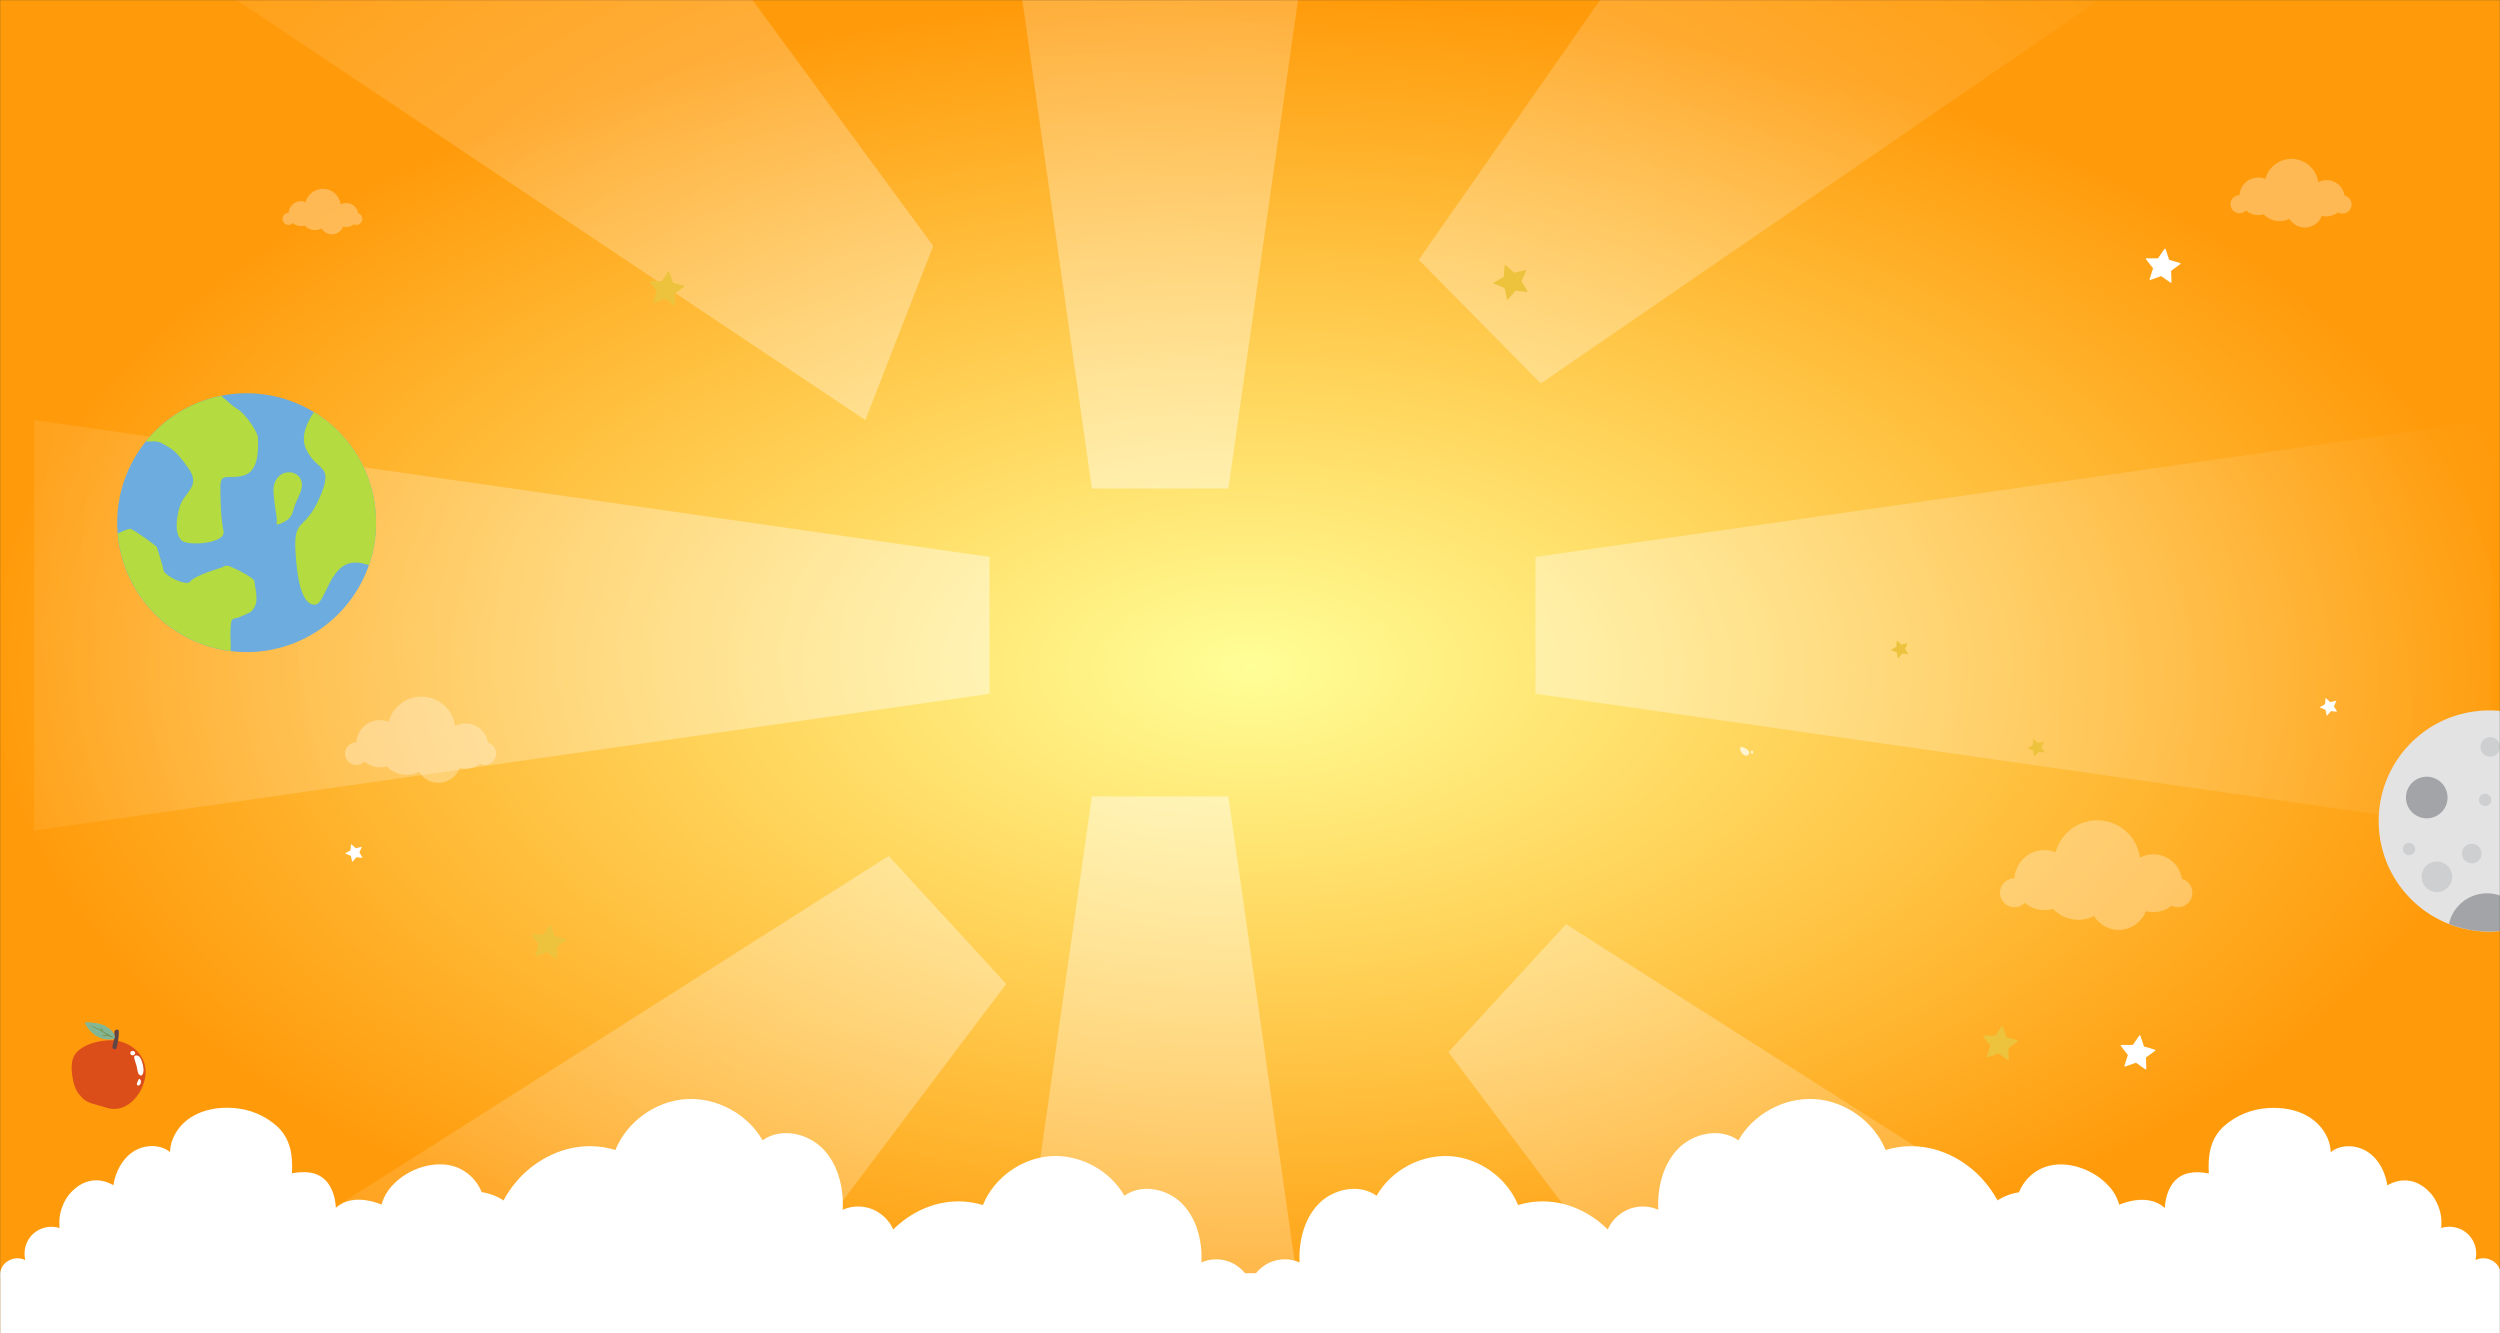 <svg width="1920" height="1024" viewBox="0 0 1920 1024" fill="none" xmlns="http://www.w3.org/2000/svg">
<rect x="0" y="0" width="1920" height="1024" fill="#333333" stroke="none"/>
<mask id="mask0_2_61" style="mask-type:luminance" maskUnits="userSpaceOnUse" x="0" y="0" width="1920" height="1024">
<path d="M1920 0H0V1024H1920V0Z" fill="white"/>
</mask>
<g mask="url(#mask0_2_61)">
<path d="M1920 0H0V1024H1920V0Z" fill="url(#paint0_radial_2_61)"/>
<path d="M838.576 611.617H943.397L1048.22 1347.24H733.754L838.576 611.617Z" fill="url(#paint1_radial_2_61)"/>
<path d="M838.576 375.168H943.397L1048.22 -360.452H733.754L838.576 375.168Z" fill="url(#paint2_radial_2_61)"/>
<path d="M759.959 532.801V427.712L26.206 322.624V637.89L759.959 532.801Z" fill="url(#paint3_radial_2_61)"/>
<path d="M1179.25 532.801V427.712L1913 322.624V637.89L1179.25 532.801Z" fill="url(#paint4_radial_2_61)"/>
<path d="M682.507 657.367L772.764 755.66L323.183 1352.18L52.413 1057.3L682.507 657.367Z" fill="url(#paint5_radial_2_61)"/>
<path d="M1089.58 199.541L1183.35 294.473L1798.49 -128.203L1517.18 -413L1089.58 199.541Z" fill="url(#paint6_radial_2_61)"/>
<path d="M664.602 322.624L716.708 188.863L274.262 -412.993L0 -121.374L664.602 322.624Z" fill="url(#paint7_radial_2_61)"/>
<path d="M1202.73 709.818L1112.37 808.018L1561.34 1405L1832.41 1110.4L1202.73 709.818Z" fill="url(#paint8_radial_2_61)"/>
<path d="M1920.51 1085.66V981.375C1920.66 980.16 1920.66 978.93 1920.51 977.715C1920.51 977.615 1920.51 977.515 1920.51 977.415C1920.23 975.479 1919.51 973.634 1918.4 972.025C1916.74 969.712 1914.39 967.991 1911.69 967.115C1909.97 966.513 1908.15 966.259 1906.34 966.369C1904.52 966.479 1902.75 966.95 1901.12 967.755C1901.67 965.534 1901.85 963.235 1901.64 960.955C1901.19 955.891 1898.92 951.162 1895.25 947.645C1892.54 945.161 1889.22 943.433 1885.63 942.633C1882.04 941.832 1878.31 941.988 1874.8 943.085C1874.89 942.425 1874.95 941.765 1874.99 941.085C1874.99 940.855 1874.99 940.635 1874.99 940.415C1874.99 939.975 1874.99 939.525 1874.99 939.085C1874.99 938.825 1874.99 938.555 1874.99 938.295C1874.99 938.035 1874.99 937.495 1874.99 937.095C1874.99 936.695 1874.99 936.535 1874.93 936.255C1874.87 935.975 1874.86 935.495 1874.82 935.105C1874.78 934.715 1874.75 934.545 1874.71 934.265L1874.53 933.135C1874.53 932.855 1874.43 932.575 1874.37 932.295C1874.31 932.015 1874.21 931.555 1874.13 931.195C1874.05 930.835 1874 930.635 1873.92 930.355C1873.84 930.075 1873.72 929.625 1873.61 929.255C1873.5 928.885 1873.46 928.715 1873.37 928.455C1873.28 928.195 1873.11 927.685 1872.97 927.305C1872.83 926.925 1872.7 926.565 1872.55 926.195C1872.4 925.825 1872.2 925.305 1872 924.865C1871.8 924.425 1871.7 924.235 1871.55 923.865C1871.4 923.495 1871.3 923.335 1871.17 923.085C1871.04 922.835 1870.81 922.425 1870.63 922.085C1870.45 921.745 1870.38 921.625 1870.25 921.395C1870.12 921.165 1869.85 920.725 1869.64 920.395C1869.43 920.065 1869.39 919.985 1869.25 919.785C1869.11 919.585 1868.8 919.115 1868.57 918.785L1868.19 918.265C1867.94 917.918 1867.68 917.585 1867.41 917.265C1867.31 917.125 1867.19 916.995 1867.08 916.855C1866.79 916.495 1866.49 916.145 1866.19 915.855L1865.94 915.655C1859.58 908.655 1850.49 904.815 1840.73 907.355C1838.19 908.014 1835.76 909.024 1833.5 910.355C1831.94 900.295 1826.97 890.355 1818.5 884.725C1810.03 879.095 1797.89 878.495 1789.97 884.895C1789.73 873.845 1782.71 863.605 1773.3 857.805C1763.89 852.005 1752.41 850.235 1741.39 851.035C1729.08 851.824 1717.38 856.662 1708.11 864.795C1697.43 874.445 1695.57 887.215 1696.37 901.225C1694.01 900.755 1691.62 900.454 1689.22 900.325C1688.46 900.325 1687.7 900.325 1686.94 900.325H1686.12C1685.73 900.325 1685.33 900.325 1684.94 900.385C1684.55 900.445 1684.06 900.455 1683.62 900.505L1682.99 900.585C1682.41 900.665 1681.82 900.765 1681.25 900.885L1680.85 900.975C1680.21 901.115 1679.58 901.275 1678.96 901.475C1674.24 902.952 1670.22 906.089 1667.65 910.305C1664.47 915.305 1662.91 921.515 1662.59 927.735C1660.02 925.402 1656.97 923.667 1653.65 922.655C1645.11 920.095 1635.83 921.935 1627.54 925.195C1627.33 924.435 1627.09 923.685 1626.83 922.945C1626.75 922.735 1626.67 922.525 1626.6 922.315C1626.37 921.715 1626.13 921.125 1625.86 920.535C1625.8 920.385 1625.74 920.235 1625.67 920.085C1625.34 919.385 1624.99 918.705 1624.67 918.025C1624.56 917.815 1624.44 917.605 1624.32 917.405C1624.03 916.905 1623.74 916.405 1623.43 915.935L1623 915.265C1622.59 914.655 1622.16 914.045 1621.71 913.455C1621.54 913.225 1621.36 913.005 1621.18 912.775C1620.87 912.385 1620.55 912.005 1620.18 911.615C1619.81 911.225 1619.71 911.065 1619.46 910.795L1618.46 909.795C1618.03 909.345 1617.59 908.905 1617.15 908.475L1616.29 907.665L1615.29 906.755L1614.56 906.145C1613.71 905.435 1612.82 904.745 1611.91 904.085C1611.47 903.765 1611.02 903.465 1610.57 903.165C1610.38 903.035 1610.18 902.895 1609.98 902.775C1605.7 899.972 1601.04 897.803 1596.14 896.335C1587.44 893.735 1578.26 893.455 1570.33 896.335C1565.86 897.999 1561.8 900.58 1558.4 903.911C1554.99 907.242 1552.33 911.25 1550.57 915.675C1544.66 916.541 1539.02 918.688 1534.04 921.965C1533.87 921.635 1533.68 921.315 1533.5 920.965C1533.32 920.615 1532.99 920.035 1532.72 919.575C1532.45 919.115 1532.12 918.575 1531.81 918.035C1531.5 917.495 1531.24 917.085 1530.94 916.615C1530.64 916.145 1530.33 915.675 1530.02 915.215C1529.71 914.755 1529.38 914.215 1529.02 913.755C1528.66 913.295 1528.44 912.945 1528.15 912.545C1527.86 912.145 1527.4 911.545 1527.01 910.985C1526.91 910.845 1526.79 910.705 1526.68 910.565C1525.58 909.135 1524.43 907.735 1523.23 906.385L1522.93 906.035C1522.39 905.435 1521.84 904.845 1521.28 904.255L1520.67 903.605C1520.12 903.045 1519.57 902.495 1519 901.945C1518.78 901.725 1518.56 901.505 1518.33 901.295C1517.76 900.745 1517.18 900.215 1516.59 899.695L1515.92 899.095C1515.31 898.565 1514.7 898.045 1514.08 897.535L1513.46 897.025C1512.81 896.495 1512.15 896.025 1511.46 895.475L1510.98 895.125C1493.36 881.975 1470.57 876.335 1448.15 883.205C1439.29 861.465 1417.37 845.665 1393.94 844.125C1370.51 842.585 1346.72 855.385 1335.09 875.785C1321.37 865.855 1300.75 870.045 1288.89 882.145C1286.56 884.532 1284.49 887.16 1282.73 889.985C1281.9 891.295 1281.14 892.645 1280.43 893.985L1280.22 894.385C1279.93 894.965 1279.65 895.565 1279.38 896.155C1279.26 896.405 1279.15 896.665 1279.04 896.915C1278.78 897.495 1278.54 898.075 1278.3 898.655C1278.19 898.925 1278.09 899.195 1277.99 899.465C1277.76 900.065 1277.53 900.655 1277.32 901.265L1277.17 901.705C1276.76 902.915 1276.38 904.145 1276.04 905.385C1275.96 905.705 1275.87 906.015 1275.78 906.325L1275.39 907.935C1275.3 908.345 1275.2 908.755 1275.12 909.165C1275.04 909.575 1274.9 910.165 1274.8 910.685C1274.7 911.205 1274.63 911.625 1274.55 912.095C1274.47 912.565 1274.39 913.035 1274.32 913.505C1274.21 914.185 1274.12 914.865 1274.04 915.555C1273.98 916.035 1273.92 916.555 1273.87 916.995C1273.8 917.705 1273.73 918.415 1273.67 919.125C1273.67 919.505 1273.67 919.875 1273.59 920.255C1273.59 920.875 1273.52 921.485 1273.49 922.105C1273.49 922.485 1273.49 922.855 1273.49 923.225C1273.49 923.892 1273.49 924.558 1273.49 925.225C1273.49 925.545 1273.49 925.855 1273.49 926.225C1273.49 927.225 1273.49 928.165 1273.55 929.125C1270.73 927.84 1267.73 927.032 1264.65 926.735C1264.03 926.675 1263.42 926.635 1262.8 926.605C1260.32 926.518 1257.85 926.74 1255.43 927.265C1251.79 928.044 1248.35 929.536 1245.3 931.655C1241.34 934.309 1238.07 937.876 1235.78 942.055C1235.45 942.705 1235.16 943.365 1234.9 944.055C1234.86 944.15 1234.82 944.246 1234.8 944.345L1233.97 943.515L1233.32 942.885C1232.77 942.365 1232.21 941.885 1231.65 941.345L1231 940.765L1229.24 939.275L1228.63 938.775C1228.01 938.275 1227.38 937.775 1226.74 937.295L1226.28 936.945C1225.58 936.425 1224.88 935.945 1224.17 935.425C1207.55 923.885 1186.56 919.165 1165.9 925.505C1157.37 904.605 1136.31 889.415 1113.79 887.935C1091.27 886.455 1068.4 898.765 1057.22 918.365C1044.03 908.815 1024.22 912.855 1012.81 924.475C1009.54 927.856 1006.8 931.709 1004.68 935.905L1004.48 936.285C1004.2 936.845 1003.93 937.415 1003.67 937.985L1003.34 938.715C1003.1 939.265 1002.86 939.825 1002.63 940.385L1002.33 941.165C1002.11 941.745 1001.89 942.315 1001.69 942.895C1001.69 943.035 1001.6 943.175 1001.55 943.305C1001.15 944.475 1000.79 945.655 1000.47 946.855C1000.38 947.155 1000.29 947.455 1000.21 947.765C1000.08 948.275 999.956 948.765 999.836 949.305L999.566 950.485L999.266 951.955L999.026 953.305C998.946 953.755 998.866 954.205 998.796 954.655C998.696 955.315 998.616 955.975 998.536 956.655C998.476 957.115 998.416 957.575 998.376 958.035C998.296 958.715 998.236 959.395 998.176 960.035C998.176 960.395 998.126 960.755 998.106 961.115C998.106 961.715 998.036 962.305 998.006 962.905C998.006 963.255 998.006 963.615 998.006 963.975C998.006 964.605 998.006 965.245 998.006 965.875C998.006 966.185 998.006 966.485 998.006 966.785C998.006 967.725 998.006 968.655 998.066 969.575C995.362 968.343 992.473 967.566 989.516 967.275C987.147 967.052 984.76 967.115 982.406 967.465C981.816 967.555 981.236 967.665 980.656 967.795C979.641 968.019 978.64 968.299 977.656 968.635C975.264 969.436 972.998 970.575 970.926 972.015C968.555 973.653 966.415 975.604 964.566 977.815H956.186C954.34 975.605 952.204 973.654 949.836 972.015C947.764 970.576 945.498 969.438 943.106 968.635C942.122 968.301 941.121 968.02 940.106 967.795C939.526 967.665 938.936 967.555 938.356 967.465C936.003 967.115 933.615 967.052 931.246 967.275C928.289 967.566 925.4 968.343 922.696 969.575C922.696 968.655 922.746 967.725 922.746 966.785V965.875C922.746 965.245 922.746 964.605 922.746 963.975V962.905C922.746 962.305 922.686 961.715 922.646 961.115C922.646 960.755 922.646 960.395 922.566 960.035C922.516 959.345 922.446 958.665 922.376 958.035C922.376 957.575 922.276 957.115 922.216 956.655C922.136 955.988 922.046 955.322 921.946 954.655C921.876 954.205 921.796 953.755 921.726 953.305C921.656 952.855 921.566 952.405 921.476 951.955C921.386 951.505 921.286 950.955 921.176 950.485C921.066 950.015 921.006 949.705 920.916 949.305C920.826 948.905 920.666 948.305 920.536 947.765C920.456 947.455 920.366 947.155 920.286 946.855C919.956 945.655 919.596 944.475 919.196 943.305C919.196 943.175 919.116 943.035 919.066 942.895C918.856 942.315 918.636 941.745 918.416 941.165C918.316 940.905 918.226 940.645 918.116 940.385C917.896 939.825 917.656 939.265 917.416 938.715C917.306 938.475 917.196 938.225 917.076 937.985C916.816 937.415 916.556 936.845 916.266 936.285C916.206 936.155 916.136 936.025 916.066 935.905C913.951 931.705 911.21 927.851 907.936 924.475C896.536 912.855 876.726 908.815 863.536 918.365C852.356 898.765 829.536 886.455 806.966 887.935C784.396 889.415 763.376 904.605 754.856 925.505C734.196 919.165 713.206 923.885 696.586 935.425C695.866 935.915 695.166 936.425 694.476 936.945L694.006 937.295C693.366 937.775 692.746 938.295 692.116 938.775L691.516 939.275C690.916 939.765 690.336 940.275 689.756 940.765L689.106 941.345C688.536 941.855 687.986 942.345 687.436 942.885L686.786 943.515L685.956 944.345C685.956 944.245 685.886 944.145 685.856 944.055C685.596 943.385 685.296 942.725 684.966 942.055C682.672 937.876 679.407 934.309 675.446 931.655C672.393 929.536 668.95 928.044 665.316 927.265C664.109 927.003 662.887 926.816 661.656 926.705C660.426 926.597 659.19 926.563 657.956 926.605C657.336 926.605 656.716 926.675 656.106 926.735C653.027 927.031 650.019 927.839 647.206 929.125C647.206 928.125 647.206 927.195 647.266 926.225C647.266 925.905 647.266 925.595 647.266 925.225C647.266 924.558 647.266 923.892 647.266 923.225C647.266 922.855 647.266 922.485 647.266 922.105C647.266 921.485 647.196 920.875 647.156 920.255C647.156 919.875 647.156 919.505 647.086 919.125C647.026 918.415 646.956 917.705 646.886 916.995C646.836 916.515 646.776 915.995 646.716 915.555C646.626 914.865 646.536 914.185 646.436 913.505C646.366 913.035 646.286 912.565 646.206 912.095C646.126 911.625 646.036 911.155 645.946 910.685C645.856 910.215 645.746 909.685 645.636 909.165C645.526 908.645 645.456 908.345 645.356 907.935C645.256 907.525 645.106 906.865 644.966 906.325C644.886 906.015 644.796 905.705 644.706 905.385C644.366 904.145 643.996 902.915 643.586 901.705C643.526 901.555 643.486 901.405 643.436 901.265C643.226 900.655 642.996 900.065 642.766 899.465C642.666 899.195 642.556 898.925 642.446 898.655C642.216 898.075 641.966 897.495 641.716 896.915L641.376 896.155C641.096 895.565 640.826 894.965 640.526 894.385C640.466 894.255 640.386 894.125 640.316 893.985C639.616 892.605 638.853 891.272 638.026 889.985C636.254 887.162 634.19 884.534 631.866 882.145C620.006 870.045 599.386 865.855 585.666 875.785C574.036 855.385 550.236 842.595 526.806 844.125C503.376 845.655 481.466 861.465 472.596 883.205C450.176 876.335 427.396 881.975 409.776 895.125L409.296 895.475C408.626 895.975 407.976 896.475 407.296 897.025L406.666 897.535C406.046 898.042 405.436 898.562 404.836 899.095L404.156 899.695C403.576 900.215 402.996 900.695 402.426 901.295L401.746 901.945C401.186 902.495 400.626 903.045 400.076 903.605C399.876 903.825 399.676 904.045 399.466 904.255C398.916 904.845 398.356 905.435 397.816 906.035C397.716 906.145 397.626 906.265 397.526 906.385C396.326 907.735 395.176 909.135 394.066 910.565L393.736 910.985C393.346 911.495 392.976 911.985 392.596 912.545L391.726 913.755C391.396 914.235 391.076 914.755 390.726 915.215C390.376 915.675 390.116 916.145 389.816 916.615C389.516 917.085 389.226 917.615 388.936 918.035C388.646 918.455 388.326 919.035 388.026 919.575L387.246 920.965C387.066 921.295 386.886 921.615 386.716 921.965C381.664 918.621 375.933 916.439 369.936 915.575C368.177 911.15 365.509 907.142 362.106 903.811C358.702 900.48 354.638 897.899 350.176 896.235C342.246 893.405 333.066 893.685 324.366 896.235C319.466 897.703 314.805 899.872 310.526 902.675L309.926 903.065C309.476 903.365 309.036 903.665 308.596 903.985C307.686 904.645 306.806 905.335 305.946 906.045L305.226 906.655L304.226 907.565L303.366 908.375C302.916 908.805 302.476 909.245 302.056 909.695C301.636 910.145 301.406 910.375 301.056 910.695L300.346 911.515C300.016 911.905 299.706 912.285 299.396 912.675L298.856 913.355C298.416 913.945 297.986 914.555 297.576 915.165L297.146 915.835C296.836 916.325 296.536 916.835 296.256 917.305L295.896 917.925C295.526 918.605 295.176 919.285 294.896 919.985L294.696 920.435C294.436 921.025 294.196 921.615 293.966 922.215C293.886 922.425 293.806 922.635 293.736 922.845C293.476 923.585 293.236 924.335 293.026 925.095C284.736 921.835 275.456 919.995 266.926 922.555C263.585 923.557 260.511 925.293 257.926 927.635C257.616 921.415 256.046 915.155 252.926 910.205C250.348 905.991 246.33 902.854 241.616 901.375C240.986 901.175 240.356 901.015 239.726 900.875L239.326 900.785C238.746 900.665 238.166 900.565 237.586 900.485L236.956 900.405C236.516 900.355 236.076 900.315 235.626 900.285C235.176 900.255 234.846 900.235 234.456 900.225H233.636C232.876 900.225 232.116 900.225 231.356 900.225C228.951 900.355 226.559 900.656 224.196 901.125C224.996 887.125 223.136 874.345 212.456 864.695C203.189 856.562 191.491 851.724 179.186 850.935C168.186 850.135 156.676 851.935 147.276 857.705C137.876 863.475 130.846 873.705 130.606 884.795C122.686 878.395 110.526 878.945 102.076 884.625C93.626 890.305 88.656 900.195 87.076 910.255C84.821 908.924 82.391 907.914 79.856 907.255C70.076 904.785 60.996 908.655 54.636 915.655L54.416 915.885C54.106 916.225 53.816 916.575 53.516 916.885L53.186 917.295L52.406 918.295C52.286 918.465 52.156 918.635 52.036 918.815L51.346 919.815L50.956 920.425C50.756 920.755 50.546 921.085 50.356 921.425L49.966 922.115C49.786 922.445 49.606 922.765 49.436 923.115C49.266 923.465 49.186 923.635 49.056 923.895C48.926 924.155 48.746 924.525 48.606 924.895C48.466 925.265 48.226 925.775 48.056 926.225C47.886 926.675 47.766 926.965 47.636 927.335C47.506 927.705 47.356 928.095 47.226 928.485L46.986 929.285C46.886 929.655 46.776 930.015 46.676 930.385C46.576 930.755 46.546 930.945 46.476 931.225C46.406 931.505 46.306 931.955 46.236 932.325C46.166 932.695 46.126 932.885 46.076 933.165C46.026 933.445 45.946 933.915 45.896 934.295C45.846 934.675 45.816 934.855 45.786 935.135C45.756 935.415 45.706 935.905 45.676 936.285C45.646 936.665 45.626 936.845 45.606 937.125C45.586 937.405 45.606 937.925 45.606 938.325C45.606 938.725 45.606 938.855 45.606 939.115C45.606 939.555 45.606 940.005 45.606 940.445C45.606 940.665 45.606 940.885 45.606 941.115C45.606 941.775 45.706 942.435 45.796 943.115C42.291 942.02 38.56 941.862 34.975 942.659C31.391 943.455 28.077 945.178 25.366 947.655C21.683 951.163 19.398 955.889 18.936 960.955C18.719 963.235 18.895 965.535 19.456 967.755C17.832 966.959 16.066 966.492 14.26 966.382C12.455 966.272 10.645 966.521 8.936 967.115C6.232 967.991 3.88 969.712 2.226 972.025C1.124 973.639 0.402 975.482 0.116 977.415C0.116 977.515 0.116 977.615 0.116 977.715C-0.039 978.93 -0.039 980.16 0.116 981.375V1085.66H1920.51Z" fill="white"/>
<path d="M1794.2 538.499L1792.44 542.499L1794.73 546.189C1794.75 546.23 1794.76 546.277 1794.76 546.325C1794.76 546.373 1794.75 546.42 1794.72 546.46C1794.7 546.501 1794.66 546.533 1794.62 546.554C1794.57 546.575 1794.52 546.584 1794.48 546.579L1790.13 546.139L1787.3 549.449C1787.27 549.485 1787.22 549.512 1787.18 549.526C1787.13 549.54 1787.08 549.541 1787.03 549.528C1786.99 549.516 1786.95 549.491 1786.91 549.455C1786.88 549.42 1786.86 549.376 1786.85 549.329L1785.93 545.099L1781.79 543.419C1781.75 543.402 1781.72 543.375 1781.7 543.341C1781.68 543.308 1781.67 543.269 1781.67 543.229C1781.67 543.189 1781.68 543.15 1781.7 543.116C1781.72 543.083 1781.75 543.056 1781.79 543.039L1785.65 540.809L1785.98 536.489C1785.98 536.441 1786 536.396 1786.03 536.358C1786.06 536.32 1786.1 536.29 1786.14 536.273C1786.18 536.255 1786.23 536.25 1786.28 536.258C1786.33 536.266 1786.37 536.287 1786.41 536.319L1789.67 539.209L1793.92 538.209C1793.96 538.206 1793.99 538.211 1794.03 538.225C1794.07 538.238 1794.1 538.26 1794.13 538.287C1794.15 538.315 1794.17 538.348 1794.19 538.385C1794.2 538.422 1794.2 538.46 1794.2 538.499Z" fill="white"/>
<path d="M1674.44 202.864L1667.44 207.984L1667.71 216.644C1667.71 216.739 1667.69 216.834 1667.64 216.916C1667.59 216.998 1667.52 217.065 1667.43 217.109C1667.35 217.154 1667.25 217.174 1667.16 217.168C1667.06 217.162 1666.97 217.129 1666.89 217.074L1659.79 212.024L1651.57 214.954C1651.48 214.985 1651.38 214.991 1651.29 214.971C1651.19 214.951 1651.11 214.905 1651.04 214.839C1650.97 214.773 1650.92 214.689 1650.9 214.596C1650.87 214.503 1650.87 214.406 1650.9 214.314L1653.55 206.064L1648.08 199.064C1648.03 199 1648.01 198.925 1648 198.847C1648 198.769 1648.01 198.691 1648.05 198.621C1648.08 198.551 1648.13 198.492 1648.2 198.45C1648.27 198.409 1648.34 198.385 1648.42 198.384H1657.35L1662.27 191.224C1662.33 191.144 1662.4 191.082 1662.49 191.044C1662.58 191.005 1662.67 190.992 1662.77 191.005C1662.87 191.019 1662.96 191.058 1663.03 191.12C1663.1 191.181 1663.16 191.262 1663.19 191.354L1665.93 199.574L1674.33 201.994C1674.41 202.029 1674.48 202.085 1674.53 202.156C1674.59 202.226 1674.62 202.31 1674.63 202.397C1674.64 202.485 1674.63 202.574 1674.6 202.656C1674.56 202.738 1674.51 202.809 1674.44 202.864Z" fill="white"/>
<path d="M1918.77 715.189C1965.52 711.321 2000.28 670.285 1996.41 623.534C1992.55 576.783 1951.51 542.019 1904.76 545.887C1858.01 549.756 1823.24 590.791 1827.11 637.542C1830.98 684.294 1872.02 719.057 1918.77 715.189Z" fill="#E3E3E4"/>
<path d="M1854.85 652.058C1854.85 651.121 1854.57 650.204 1854.05 649.425C1853.53 648.645 1852.79 648.038 1851.92 647.679C1851.05 647.32 1850.1 647.227 1849.18 647.409C1848.26 647.592 1847.42 648.044 1846.76 648.707C1846.09 649.37 1845.64 650.214 1845.46 651.134C1845.27 652.053 1845.37 653.006 1845.73 653.872C1846.09 654.738 1846.69 655.479 1847.47 656C1848.25 656.52 1849.17 656.798 1850.11 656.798C1850.73 656.798 1851.35 656.676 1851.92 656.438C1852.5 656.199 1853.02 655.85 1853.46 655.41C1853.9 654.97 1854.25 654.447 1854.49 653.872C1854.72 653.297 1854.85 652.681 1854.85 652.058Z" fill="#CDCFD0"/>
<path d="M1859.76 673.368C1859.76 675.694 1860.45 677.968 1861.74 679.902C1863.03 681.836 1864.87 683.343 1867.02 684.233C1869.17 685.123 1871.53 685.356 1873.81 684.902C1876.09 684.449 1878.19 683.329 1879.83 681.684C1881.48 680.039 1882.6 677.944 1883.05 675.663C1883.5 673.381 1883.27 671.017 1882.38 668.868C1881.49 666.719 1879.98 664.883 1878.05 663.59C1876.12 662.298 1873.84 661.608 1871.52 661.608C1868.4 661.608 1865.41 662.847 1863.2 665.053C1861 667.258 1859.76 670.249 1859.76 673.368Z" fill="#CDCFD0"/>
<path d="M1905 573.649C1905 575.134 1905.44 576.586 1906.26 577.821C1907.09 579.056 1908.26 580.019 1909.63 580.587C1911 581.155 1912.51 581.304 1913.97 581.014C1915.43 580.725 1916.77 580.009 1917.82 578.959C1918.87 577.909 1919.58 576.571 1919.87 575.114C1920.16 573.657 1920.01 572.147 1919.44 570.775C1918.88 569.402 1917.91 568.23 1916.68 567.404C1915.44 566.579 1913.99 566.139 1912.51 566.139C1910.51 566.139 1908.6 566.93 1907.2 568.338C1905.79 569.747 1905 571.657 1905 573.649Z" fill="#CDCFD0"/>
<path d="M1939.58 710.758C1938.35 703.933 1934.8 697.743 1929.53 693.24C1924.26 688.737 1917.59 686.199 1910.65 686.059C1903.72 685.919 1896.95 688.184 1891.5 692.47C1886.05 696.756 1882.26 702.798 1880.76 709.568C1899.6 716.95 1920.45 717.372 1939.58 710.758Z" fill="#A3A4A7"/>
<path d="M1863.76 628.499C1866.92 628.499 1870.01 627.56 1872.65 625.802C1875.28 624.044 1877.33 621.545 1878.54 618.621C1879.75 615.698 1880.07 612.481 1879.45 609.377C1878.83 606.273 1877.31 603.422 1875.07 601.185C1872.83 598.947 1869.98 597.423 1866.88 596.806C1863.77 596.189 1860.56 596.505 1857.63 597.716C1854.71 598.927 1852.21 600.978 1850.45 603.609C1848.7 606.241 1847.76 609.334 1847.76 612.499C1847.76 616.742 1849.44 620.812 1852.44 623.812C1855.44 626.813 1859.51 628.499 1863.76 628.499Z" fill="#A3A4A7"/>
<path d="M1913.34 614.328C1913.34 613.391 1913.06 612.474 1912.54 611.695C1912.02 610.915 1911.28 610.308 1910.41 609.949C1909.54 609.59 1908.59 609.497 1907.67 609.679C1906.75 609.862 1905.91 610.314 1905.25 610.977C1904.58 611.64 1904.13 612.484 1903.95 613.404C1903.77 614.323 1903.86 615.276 1904.22 616.142C1904.58 617.008 1905.18 617.749 1905.96 618.27C1906.74 618.79 1907.66 619.068 1908.6 619.068C1909.85 619.068 1911.06 618.569 1911.95 617.68C1912.84 616.791 1913.34 615.586 1913.34 614.328Z" fill="#CDCFD0"/>
<path d="M1898.3 647.979C1896.81 647.979 1895.36 648.419 1894.12 649.244C1892.89 650.069 1891.93 651.242 1891.36 652.615C1890.79 653.987 1890.64 655.497 1890.93 656.954C1891.22 658.41 1891.94 659.749 1892.99 660.799C1894.04 661.849 1895.37 662.564 1896.83 662.854C1898.29 663.144 1899.8 662.995 1901.17 662.427C1902.54 661.858 1903.72 660.896 1904.54 659.661C1905.37 658.426 1905.81 656.974 1905.81 655.489C1905.81 653.497 1905.02 651.587 1903.61 650.178C1902.2 648.77 1900.29 647.979 1898.3 647.979Z" fill="#CDCFD0"/>
<path d="M288.82 401.41C288.82 421.073 282.989 440.294 272.064 456.642C261.14 472.991 245.612 485.732 227.446 493.256C209.279 500.779 189.29 502.746 170.005 498.908C150.721 495.069 133.007 485.599 119.106 471.693C105.204 457.787 95.739 440.071 91.906 420.786C88.074 401.5 90.047 381.511 97.576 363.347C105.104 345.182 117.851 329.659 134.203 318.739C150.554 307.819 169.777 301.994 189.44 302C215.801 302.005 241.08 312.481 259.717 331.124C278.354 349.767 288.823 375.049 288.82 401.41Z" fill="#6CACDE"/>
<path d="M195.72 465.78C198.77 460.36 195.39 449.17 195.39 446.46C195.39 443.75 180.13 436.27 176.44 434.94C172.75 433.61 171.02 435.62 171.02 435.62C171.02 435.62 149.02 442.06 146.27 446.46C143.52 450.86 126.27 442.06 125.6 437.99C124.93 433.92 120.86 421.72 120.52 420.37C120.18 419.02 102.22 406.47 100.18 406.13C99.18 405.97 95.06 407.46 90.42 409.78C92.341 432.482 102.003 453.836 117.788 470.265C133.573 486.694 154.523 497.202 177.13 500.03C177.47 494.19 176.59 488.75 177.13 481.71C177.81 472.56 178.83 476.63 185.61 473.24C192.39 469.85 192.68 471.2 195.72 465.78Z" fill="#B4DB3F"/>
<path d="M241.13 316.5C235.45 324.78 230.73 335.5 235.04 344.79C243.51 363.09 257.04 355.64 245.54 382.07C234.04 408.5 225.54 396.98 226.9 423.07C228.26 449.16 233 464.75 241.82 464.42C250.64 464.09 253 428.83 276.04 432.22C278.519 432.579 280.955 433.188 283.31 434.04C290.77 412.576 290.653 389.205 282.978 367.817C275.303 346.429 260.534 328.315 241.13 316.49V316.5Z" fill="#B4DB3F"/>
<path d="M124.221 340.39C132.351 345.13 134.041 344.79 144.551 359.39C155.061 373.99 141.161 377.39 137.771 389.89C134.381 402.39 135.061 411.24 139.771 415.3C144.481 419.36 173.671 417.68 171.631 407.85C169.591 398.02 169.261 384.8 169.261 373.28C169.261 361.76 177.731 369.21 188.921 364.47C200.111 359.73 198.071 339.73 198.071 336C198.071 332.27 188.921 318 182.141 314C179.281 312.29 174.501 308.16 169.921 304C147.171 308.541 126.729 320.902 112.141 338.94C115.441 339.73 119.791 337.8 124.221 340.39Z" fill="#B4DB3F"/>
<path d="M230.01 366.52C229.014 365.264 227.731 364.267 226.269 363.611C224.808 362.955 223.209 362.659 221.61 362.75C220.489 362.77 219.378 362.952 218.31 363.29C213.57 364.8 210.65 369.7 210.07 374.5C209.57 378.6 211.77 393.14 212.07 394.5C212.566 397.059 212.69 399.676 212.44 402.27C212.26 403.74 216.36 401.71 216.79 401.5C219.41 400.23 221.96 398.84 223.5 396.27C225.21 393.42 225.56 389.96 226.84 386.93C229.44 380.79 234.73 372.98 230.01 366.52Z" fill="#B4DB3F"/>
<path d="M277.75 650.7L275.99 654.7L278.29 658.39C278.314 658.431 278.327 658.479 278.326 658.526C278.325 658.574 278.31 658.621 278.285 658.661C278.259 658.702 278.222 658.734 278.179 658.755C278.136 658.776 278.088 658.785 278.04 658.78L273.69 658.34L270.86 661.65C270.828 661.686 270.787 661.713 270.74 661.727C270.694 661.741 270.645 661.742 270.598 661.729C270.551 661.717 270.509 661.692 270.476 661.656C270.442 661.621 270.42 661.577 270.41 661.53L269.48 657.3L265.35 655.62C265.314 655.603 265.284 655.576 265.262 655.542C265.241 655.509 265.229 655.47 265.229 655.43C265.229 655.39 265.241 655.351 265.262 655.317C265.284 655.284 265.314 655.257 265.35 655.24L269.21 653.01L269.54 648.69C269.547 648.642 269.566 648.597 269.596 648.56C269.626 648.522 269.665 648.493 269.71 648.476C269.755 648.458 269.804 648.453 269.851 648.461C269.899 648.469 269.943 648.489 269.98 648.52L273.24 651.41L277.49 650.41C277.527 650.41 277.563 650.417 277.597 650.432C277.631 650.447 277.661 650.469 277.685 650.496C277.71 650.524 277.728 650.556 277.74 650.591C277.751 650.626 277.754 650.663 277.75 650.7Z" fill="white"/>
<path d="M1655.15 807L1648.1 812.13L1648.37 820.79C1648.37 820.886 1648.35 820.98 1648.3 821.062C1648.25 821.144 1648.18 821.211 1648.09 821.256C1648.01 821.3 1647.91 821.321 1647.82 821.314C1647.72 821.308 1647.63 821.275 1647.55 821.22L1640.45 816.16L1632.22 819.09C1632.13 819.122 1632.03 819.128 1631.94 819.108C1631.84 819.087 1631.76 819.042 1631.69 818.975C1631.62 818.909 1631.57 818.825 1631.55 818.732C1631.52 818.64 1631.52 818.542 1631.55 818.45L1634.21 810.2L1628.74 803.2C1628.69 803.138 1628.66 803.064 1628.65 802.985C1628.64 802.907 1628.66 802.828 1628.69 802.757C1628.73 802.686 1628.78 802.626 1628.85 802.584C1628.91 802.542 1628.99 802.52 1629.07 802.52H1638.01L1642.93 795.37C1642.98 795.291 1643.06 795.228 1643.15 795.189C1643.23 795.149 1643.33 795.135 1643.43 795.147C1643.52 795.16 1643.61 795.198 1643.69 795.259C1643.76 795.319 1643.82 795.399 1643.85 795.49L1646.59 803.71L1654.98 806.14C1655.06 806.17 1655.14 806.22 1655.2 806.287C1655.25 806.354 1655.29 806.435 1655.31 806.522C1655.33 806.608 1655.32 806.698 1655.29 806.782C1655.26 806.866 1655.22 806.941 1655.15 807Z" fill="white"/>
<path d="M85.049 798.93C77.369 798.93 67.499 801.17 61.299 805.93C54.229 811.36 54.479 818.68 55.599 826.78C56.389 832.5 58.279 838.31 62.189 842.08C66.929 848 74.349 848.08 80.969 850.48C96.399 856.04 109.169 841.26 111.469 827.38C114.159 811.17 100.739 799.01 85.049 798.93Z" fill="#DB4E19"/>
<path d="M89.509 804.819C90.68 800.698 91.269 796.434 91.259 792.149C91.259 789.969 87.899 790.429 87.899 792.579C87.898 796.271 87.39 799.946 86.389 803.499C85.809 805.579 88.919 806.909 89.509 804.819Z" fill="#614645"/>
<path d="M88.159 797.29C88.719 793.69 84.679 790.11 81.919 788.47C77.189 785.65 71.609 785.36 66.249 785C65.669 785 64.979 785.56 65.329 786.19C69.329 793.34 76.449 799.83 86.899 798.01C87.929 797.82 88.179 797.31 88.159 797.29Z" fill="#84B693"/>
<path d="M70 787.83C72.88 789.65 76.14 790.67 79 792.56C81.41 794.14 83.74 795.95 86.53 796.83C86.566 796.837 86.604 796.831 86.637 796.814C86.669 796.796 86.695 796.768 86.709 796.734C86.723 796.7 86.725 796.662 86.714 796.626C86.703 796.591 86.681 796.56 86.65 796.54C83.65 795.01 80.82 793.3 77.94 791.54C75.41 790.03 72.65 789.05 70.05 787.68C69.99 787.68 69.92 787.76 69.98 787.8L70 787.83Z" fill="#727B24"/>
<path d="M78.32 795.62C79.916 795.962 81.58 795.75 83.04 795.02C83.15 794.95 83.04 794.8 82.96 794.81C82.18 794.86 81.43 795.16 80.66 795.28C79.89 795.4 79.09 795.38 78.32 795.5C78.304 795.5 78.289 795.506 78.277 795.517C78.266 795.528 78.26 795.544 78.26 795.56C78.26 795.575 78.266 795.591 78.277 795.602C78.289 795.613 78.304 795.62 78.32 795.62Z" fill="#727B24"/>
<path d="M77.079 789.27C77.418 789.688 77.722 790.133 77.989 790.6C78.19 791.047 78.357 791.508 78.489 791.98C78.51 792.024 78.545 792.06 78.589 792.08C78.633 792.101 78.683 792.106 78.731 792.095C78.778 792.083 78.82 792.055 78.849 792.016C78.877 791.976 78.892 791.928 78.889 791.88C78.81 791.331 78.613 790.806 78.313 790.341C78.013 789.875 77.616 789.479 77.149 789.18C77.099 789.18 77.049 789.23 77.079 789.27Z" fill="#727B24"/>
<path d="M109.32 816.26C108.55 813.81 107.32 809.99 104.12 810.62C103.776 810.674 103.467 810.858 103.255 811.133C103.043 811.408 102.945 811.754 102.98 812.1C103.437 814.137 104.028 816.141 104.75 818.1C105.39 820.31 105.45 822.69 106.4 824.8C106.459 824.926 106.546 825.037 106.656 825.124C106.765 825.211 106.893 825.271 107.03 825.3C107.8 826.2 108.65 826.4 109.38 825.3C110.91 822.93 110.07 818.71 109.32 816.26Z" fill="white"/>
<path d="M102.759 810.34C103.166 810.159 103.487 809.829 103.657 809.417C103.826 809.005 103.831 808.544 103.669 808.13C103.503 807.757 103.213 807.454 102.848 807.271C102.483 807.089 102.066 807.039 101.669 807.13C101.35 807.134 101.039 807.23 100.775 807.408C100.51 807.585 100.303 807.836 100.179 808.13C100.011 808.544 100.011 809.008 100.179 809.422C100.347 809.837 100.67 810.169 101.079 810.35C101.343 810.47 101.63 810.531 101.92 810.53C102.21 810.528 102.496 810.463 102.759 810.34Z" fill="white"/>
<path d="M107.58 829.02C107.58 828.53 106.84 828.45 106.58 828.88C105.923 829.921 105.431 831.058 105.12 832.25C105.065 832.451 105.067 832.664 105.125 832.864C105.183 833.065 105.295 833.246 105.448 833.387C105.602 833.529 105.792 833.625 105.997 833.666C106.202 833.707 106.414 833.691 106.61 833.62C107.007 833.438 107.352 833.159 107.614 832.81C107.876 832.461 108.046 832.051 108.11 831.62C108.3 830.81 108.39 829.55 107.58 829.05C107.6 829.02 107.59 829.02 107.58 829.02Z" fill="white"/>
<path d="M221.619 163.499C221.712 161.987 222.162 160.519 222.933 159.215C223.703 157.911 224.772 156.808 226.052 155.997C227.331 155.186 228.785 154.69 230.293 154.549C231.802 154.409 233.322 154.628 234.729 155.189C235.555 152.12 237.418 149.431 240.002 147.579C242.585 145.727 245.73 144.825 248.902 145.028C252.075 145.231 255.079 146.524 257.406 148.69C259.733 150.856 261.239 153.76 261.669 156.909C262.986 156.234 264.449 155.891 265.929 155.909C268.134 155.91 270.265 156.7 271.938 158.136C273.611 159.572 274.714 161.56 275.049 163.739C276.09 164.072 276.978 164.765 277.556 165.692C278.134 166.62 278.364 167.723 278.204 168.804C278.044 169.885 277.506 170.874 276.684 171.595C275.862 172.316 274.812 172.721 273.719 172.739C273.026 172.737 272.343 172.579 271.719 172.279C270.075 173.589 268.031 174.295 265.929 174.279C265.115 174.276 264.305 174.168 263.519 173.959C262.91 175.577 261.86 176.991 260.487 178.041C259.114 179.091 257.474 179.734 255.754 179.897C254.033 180.061 252.302 179.738 250.756 178.966C249.209 178.194 247.911 177.003 247.009 175.529C244.868 176.599 242.441 176.956 240.083 176.55C237.725 176.143 235.558 174.994 233.899 173.269C233.018 173.527 232.106 173.658 231.189 173.659C228.884 173.664 226.657 172.832 224.919 171.319C224.389 171.866 223.731 172.273 223.006 172.503C222.28 172.734 221.508 172.781 220.76 172.64C220.012 172.5 219.31 172.176 218.717 171.698C218.124 171.22 217.659 170.603 217.363 169.902C217.067 169.2 216.949 168.436 217.02 167.678C217.091 166.92 217.349 166.191 217.771 165.557C218.192 164.923 218.764 164.403 219.436 164.044C220.107 163.685 220.857 163.498 221.619 163.499Z" fill="white" fill-opacity="0.3"/>
<path d="M1719.96 149.893C1720.19 146.221 1721.81 142.775 1724.49 140.259C1727.18 137.743 1730.72 136.346 1734.4 136.353C1736.24 136.334 1738.07 136.673 1739.79 137.353C1741.04 132.728 1743.84 128.678 1747.74 125.887C1751.63 123.097 1756.37 121.738 1761.15 122.042C1765.93 122.345 1770.46 124.293 1773.96 127.553C1777.47 130.814 1779.75 135.188 1780.4 139.933C1782.36 138.912 1784.54 138.374 1786.75 138.363C1788.96 138.351 1791.14 138.867 1793.11 139.867C1795.09 140.867 1796.79 142.322 1798.09 144.113C1799.39 145.903 1800.24 147.977 1800.58 150.163C1801.56 150.386 1802.48 150.818 1803.27 151.429C1804.07 152.04 1804.73 152.815 1805.2 153.702C1805.67 154.589 1805.95 155.567 1806.01 156.57C1806.07 157.573 1805.91 158.577 1805.55 159.513C1805.18 160.45 1804.62 161.298 1803.91 161.999C1803.19 162.7 1802.32 163.239 1801.38 163.577C1800.43 163.916 1799.43 164.047 1798.42 163.962C1797.42 163.876 1796.45 163.577 1795.58 163.083C1793.09 165.1 1789.99 166.195 1786.79 166.183C1785.56 166.182 1784.34 166.021 1783.16 165.703C1782.25 168.146 1780.66 170.283 1778.59 171.869C1776.52 173.456 1774.05 174.428 1771.45 174.676C1768.86 174.923 1766.24 174.435 1763.91 173.267C1761.58 172.1 1759.62 170.3 1758.27 168.073C1755.03 169.686 1751.36 170.222 1747.8 169.601C1744.24 168.981 1740.97 167.236 1738.47 164.623C1736.15 165.308 1733.69 165.398 1731.33 164.884C1728.96 164.37 1726.76 163.269 1724.94 161.683C1724.14 162.506 1723.15 163.118 1722.06 163.466C1720.96 163.813 1719.8 163.885 1718.67 163.675C1717.55 163.464 1716.49 162.978 1715.6 162.259C1714.7 161.541 1714 160.612 1713.55 159.556C1713.1 158.5 1712.92 157.35 1713.03 156.208C1713.13 155.066 1713.52 153.968 1714.15 153.011C1714.78 152.054 1715.64 151.269 1716.65 150.725C1717.66 150.181 1718.79 149.895 1719.94 149.893H1719.96Z" fill="white" fill-opacity="0.3"/>
<path d="M273.671 570.004C273.849 567.142 274.703 564.363 276.165 561.897C277.626 559.43 279.652 557.345 282.076 555.814C284.5 554.283 287.254 553.35 290.109 553.091C292.964 552.832 295.841 553.254 298.501 554.324C300.058 548.506 303.581 543.407 308.473 539.894C313.365 536.38 319.322 534.67 325.332 535.053C331.343 535.436 337.035 537.889 341.441 541.994C345.847 546.1 348.695 551.605 349.501 557.574C351.96 556.289 354.69 555.611 357.465 555.594C360.239 555.578 362.978 556.224 365.452 557.478C367.927 558.733 370.066 560.561 371.692 562.809C373.318 565.057 374.384 567.661 374.801 570.404C376.803 571.006 378.523 572.309 379.645 574.074C380.768 575.838 381.219 577.948 380.916 580.017C380.613 582.087 379.576 583.978 377.994 585.347C376.413 586.716 374.392 587.47 372.301 587.474C370.991 587.477 369.697 587.18 368.521 586.604C366.378 588.339 363.853 589.541 361.155 590.11C358.457 590.678 355.662 590.597 353.001 589.874C351.857 592.938 349.876 595.619 347.281 597.611C344.687 599.603 341.585 600.825 338.329 601.138C335.073 601.451 331.795 600.842 328.869 599.38C325.943 597.919 323.487 595.664 321.781 592.874C317.722 594.903 313.12 595.578 308.65 594.8C304.18 594.023 300.076 591.834 296.941 588.554C295.281 589.04 293.56 589.289 291.831 589.294C287.473 589.295 283.261 587.722 279.971 584.864C278.968 585.895 277.725 586.662 276.353 587.096C274.982 587.531 273.524 587.619 272.11 587.354C270.696 587.088 269.37 586.477 268.249 585.574C267.129 584.671 266.249 583.506 265.689 582.181C265.128 580.855 264.905 579.412 265.037 577.98C265.17 576.547 265.655 575.17 266.449 573.97C267.243 572.77 268.322 571.786 269.589 571.104C270.856 570.423 272.272 570.065 273.711 570.064L273.671 570.004Z" fill="white" fill-opacity="0.3"/>
<path d="M1547.11 674.52C1547.32 670.876 1548.39 667.335 1550.25 664.19C1552.1 661.044 1554.67 658.384 1557.75 656.43C1560.84 654.476 1564.34 653.284 1567.97 652.951C1571.61 652.619 1575.27 653.157 1578.66 654.52C1580.65 647.134 1585.13 640.664 1591.35 636.207C1597.57 631.75 1605.14 629.581 1612.77 630.067C1620.4 630.553 1627.64 633.665 1633.24 638.874C1638.84 644.084 1642.47 651.071 1643.51 658.65C1646.64 657.008 1650.12 656.139 1653.65 656.115C1657.19 656.091 1660.68 656.913 1663.84 658.512C1666.99 660.111 1669.72 662.44 1671.79 665.307C1673.86 668.173 1675.22 671.493 1675.75 674.99C1677.22 675.421 1678.59 676.154 1679.77 677.142C1680.95 678.131 1681.91 679.354 1682.59 680.733C1683.27 682.113 1683.66 683.619 1683.73 685.156C1683.79 686.692 1683.54 688.226 1682.99 689.66C1682.43 691.095 1681.58 692.397 1680.49 693.486C1679.41 694.575 1678.11 695.426 1676.67 695.986C1675.24 696.545 1673.71 696.8 1672.17 696.736C1670.63 696.671 1669.13 696.288 1667.75 695.61C1665.02 697.814 1661.8 699.34 1658.37 700.063C1654.94 700.786 1651.38 700.685 1648 699.77C1646.54 703.668 1644.01 707.077 1640.71 709.608C1637.4 712.14 1633.45 713.691 1629.31 714.085C1625.16 714.479 1620.99 713.7 1617.27 711.838C1613.55 709.975 1610.42 707.103 1608.26 703.55C1603.09 706.124 1597.23 706.979 1591.55 705.99C1585.86 705 1580.64 702.218 1576.65 698.05C1574.53 698.67 1572.34 698.987 1570.14 698.99C1564.6 699.002 1559.25 697.013 1555.07 693.39C1553.79 694.704 1552.21 695.682 1550.47 696.237C1548.72 696.792 1546.87 696.907 1545.07 696.572C1543.27 696.236 1541.58 695.46 1540.15 694.314C1538.72 693.167 1537.6 691.685 1536.88 690C1536.17 688.315 1535.88 686.479 1536.05 684.655C1536.21 682.832 1536.83 681.077 1537.83 679.549C1538.84 678.02 1540.21 676.765 1541.82 675.894C1543.43 675.024 1545.23 674.565 1547.07 674.56L1547.11 674.52Z" fill="white" fill-opacity="0.3"/>
<g style="mix-blend-mode:screen" opacity="0.9">
<path d="M1339.65 580.037C1340.68 580.525 1341.71 580.436 1342.62 579.781C1343.21 579.437 1343.83 578.566 1343.32 577.333C1342.46 575.393 1340.5 574.741 1339.38 574.239C1338.56 573.684 1337.71 573.531 1336.92 573.795C1336.11 574.343 1336.33 575.855 1336.97 577.1C1337.74 578.539 1338.67 579.562 1339.65 580.037Z" fill="white" fill-opacity="0.8"/>
</g>
<g style="mix-blend-mode:screen" opacity="0.9">
<path d="M1344.85 578.415C1344.8 578.362 1344.75 578.289 1344.71 578.199C1344.66 578.109 1344.63 578.006 1344.61 577.896C1344.59 577.787 1344.58 577.673 1344.58 577.563C1344.58 577.453 1344.6 577.35 1344.62 577.26C1344.84 576.514 1345.5 576.392 1345.93 576.615C1346.04 576.647 1346.15 576.743 1346.24 576.889C1346.33 577.035 1346.41 577.225 1346.45 577.435C1346.49 577.645 1346.5 577.865 1346.48 578.066C1346.46 578.267 1346.41 578.44 1346.33 578.563C1346.12 578.788 1345.87 578.864 1345.61 578.782C1345.36 578.834 1345.09 578.704 1344.85 578.415Z" fill="white" fill-opacity="0.8"/>
</g>
<path d="M1464.9 494.368L1463.14 498.368L1465.43 502.058C1465.45 502.099 1465.46 502.145 1465.46 502.192C1465.46 502.239 1465.45 502.285 1465.42 502.325C1465.4 502.365 1465.36 502.398 1465.32 502.419C1465.28 502.441 1465.23 502.451 1465.19 502.448L1460.83 502.008L1458 505.308C1457.97 505.345 1457.92 505.372 1457.88 505.386C1457.83 505.401 1457.78 505.403 1457.74 505.391C1457.69 505.38 1457.65 505.356 1457.62 505.322C1457.58 505.288 1457.56 505.245 1457.55 505.198L1456.63 500.968L1452.49 499.288C1452.45 499.271 1452.42 499.245 1452.4 499.211C1452.38 499.177 1452.37 499.138 1452.37 499.098C1452.37 499.059 1452.38 499.02 1452.4 498.986C1452.42 498.952 1452.45 498.925 1452.49 498.908L1456.35 496.678L1456.68 492.358C1456.68 492.311 1456.7 492.266 1456.73 492.227C1456.76 492.189 1456.8 492.16 1456.84 492.142C1456.88 492.125 1456.93 492.12 1456.98 492.128C1457.03 492.136 1457.07 492.157 1457.11 492.188L1460.37 495.078L1464.62 494.078C1464.66 494.075 1464.69 494.081 1464.73 494.094C1464.77 494.108 1464.8 494.129 1464.83 494.157C1464.85 494.185 1464.87 494.218 1464.89 494.255C1464.9 494.291 1464.9 494.33 1464.9 494.368Z" fill="#EDC33E"/>
<path d="M1549.5 799.857L1542.45 804.987L1542.72 813.647C1542.72 813.743 1542.7 813.837 1542.65 813.919C1542.6 814.001 1542.53 814.068 1542.44 814.113C1542.36 814.157 1542.26 814.177 1542.17 814.171C1542.07 814.165 1541.98 814.132 1541.9 814.077L1534.8 809.017L1526.57 811.947C1526.48 811.979 1526.38 811.985 1526.29 811.965C1526.19 811.944 1526.11 811.898 1526.04 811.832C1525.97 811.766 1525.92 811.682 1525.9 811.589C1525.87 811.497 1525.87 811.399 1525.9 811.307L1528.56 803.057L1523.09 796.057C1523.04 795.995 1523.01 795.921 1523 795.842C1522.99 795.764 1523.01 795.685 1523.04 795.614C1523.08 795.543 1523.13 795.483 1523.2 795.441C1523.26 795.399 1523.34 795.377 1523.42 795.377H1532.36L1537.28 788.227C1537.33 788.148 1537.41 788.085 1537.5 788.045C1537.58 788.006 1537.68 787.992 1537.78 788.004C1537.87 788.017 1537.96 788.055 1538.04 788.116C1538.11 788.176 1538.17 788.256 1538.2 788.347L1540.94 796.567L1549.33 798.997C1549.41 799.027 1549.49 799.077 1549.55 799.144C1549.6 799.211 1549.64 799.292 1549.66 799.379C1549.68 799.465 1549.67 799.555 1549.64 799.639C1549.62 799.723 1549.57 799.798 1549.5 799.857Z" fill="#EDC33E"/>
<path d="M1172 208.08L1168.48 216.01L1173.07 223.38C1173.12 223.463 1173.14 223.557 1173.14 223.653C1173.14 223.749 1173.11 223.842 1173.06 223.923C1173.01 224.004 1172.93 224.069 1172.85 224.11C1172.76 224.152 1172.67 224.169 1172.57 224.16L1163.88 223.28L1158.22 229.89C1158.16 229.963 1158.07 230.016 1157.98 230.045C1157.89 230.074 1157.79 230.076 1157.7 230.052C1157.61 230.028 1157.52 229.979 1157.45 229.91C1157.39 229.841 1157.34 229.754 1157.32 229.66L1155.47 221.2L1147.21 217.84C1147.14 217.809 1147.08 217.759 1147.03 217.695C1146.98 217.632 1146.96 217.557 1146.95 217.478C1146.94 217.4 1146.96 217.321 1146.99 217.251C1147.03 217.181 1147.08 217.122 1147.15 217.08L1154.87 212.63L1155.53 204C1155.54 203.904 1155.57 203.812 1155.63 203.735C1155.69 203.657 1155.76 203.597 1155.85 203.56C1155.94 203.524 1156.04 203.513 1156.13 203.529C1156.23 203.545 1156.32 203.587 1156.39 203.65L1162.91 209.42L1171.41 207.42C1171.5 207.401 1171.59 207.406 1171.67 207.434C1171.76 207.462 1171.84 207.512 1171.9 207.579C1171.96 207.646 1172 207.728 1172.02 207.816C1172.03 207.904 1172.03 207.995 1172 208.08Z" fill="#EDC33E"/>
<path d="M1569.7 569.87L1567.94 573.87L1570.23 577.56C1570.25 577.6 1570.27 577.647 1570.27 577.694C1570.26 577.741 1570.25 577.787 1570.23 577.827C1570.2 577.867 1570.17 577.899 1570.13 577.921C1570.08 577.943 1570.04 577.953 1569.99 577.95L1565.63 577.51L1562.8 580.81C1562.77 580.846 1562.73 580.873 1562.68 580.888C1562.64 580.902 1562.59 580.904 1562.54 580.893C1562.49 580.881 1562.45 580.857 1562.42 580.823C1562.38 580.789 1562.36 580.747 1562.35 580.7L1561.43 576.47L1557.29 574.79C1557.25 574.773 1557.22 574.746 1557.2 574.712C1557.18 574.679 1557.17 574.64 1557.17 574.6C1557.17 574.56 1557.18 574.521 1557.2 574.487C1557.22 574.454 1557.25 574.427 1557.29 574.41L1561.15 572.18L1561.48 567.86C1561.48 567.812 1561.5 567.767 1561.53 567.729C1561.56 567.691 1561.6 567.661 1561.64 567.644C1561.69 567.626 1561.74 567.621 1561.78 567.629C1561.83 567.637 1561.87 567.658 1561.91 567.69L1565.17 570.58L1569.42 569.58C1569.46 569.577 1569.5 569.582 1569.53 569.596C1569.57 569.609 1569.6 569.631 1569.63 569.658C1569.66 569.686 1569.68 569.719 1569.69 569.756C1569.7 569.793 1569.7 569.832 1569.7 569.87Z" fill="#EDC33E"/>
<path d="M525.369 220.33L518.319 225.46L518.589 234.11C518.59 234.206 518.565 234.3 518.516 234.382C518.467 234.465 518.396 234.532 518.311 234.576C518.226 234.621 518.131 234.641 518.035 234.634C517.94 234.628 517.848 234.595 517.769 234.54L510.669 229.54L502.439 232.47C502.349 232.502 502.251 232.508 502.158 232.488C502.064 232.467 501.978 232.422 501.908 232.355C501.839 232.289 501.789 232.205 501.765 232.112C501.74 232.02 501.742 231.922 501.769 231.83L504.429 223.58L498.959 216.58C498.913 216.518 498.885 216.443 498.878 216.365C498.872 216.288 498.887 216.21 498.922 216.14C498.958 216.071 499.012 216.012 499.078 215.972C499.145 215.931 499.221 215.91 499.299 215.91L508.229 215.86L513.149 208.7C513.204 208.621 513.28 208.559 513.369 208.52C513.457 208.481 513.554 208.468 513.65 208.482C513.745 208.495 513.835 208.535 513.909 208.596C513.983 208.658 514.039 208.739 514.069 208.83L516.809 217.05L525.209 219.47C525.292 219.501 525.365 219.553 525.422 219.62C525.479 219.687 525.517 219.768 525.533 219.855C525.549 219.942 525.542 220.031 525.514 220.114C525.485 220.197 525.435 220.272 525.369 220.33Z" fill="#EDC33E"/>
<path d="M434.56 722.13L427.56 727.25L427.83 735.91C427.831 736.006 427.805 736.1 427.756 736.182C427.707 736.265 427.636 736.332 427.551 736.376C427.466 736.42 427.371 736.441 427.275 736.434C427.18 736.428 427.088 736.395 427.01 736.34L419.91 731.29L411.68 734.21C411.589 734.246 411.49 734.255 411.394 734.237C411.298 734.218 411.21 734.172 411.14 734.105C411.069 734.037 411.019 733.951 410.996 733.857C410.973 733.762 410.978 733.662 411.01 733.57L413.67 725.33L408.2 718.33C408.151 718.268 408.12 718.194 408.112 718.115C408.103 718.037 408.117 717.958 408.152 717.887C408.186 717.816 408.24 717.756 408.307 717.714C408.373 717.672 408.451 717.65 408.53 717.65H417.46L422.38 710.49C422.434 710.411 422.509 710.348 422.596 710.309C422.684 710.269 422.781 710.255 422.876 710.268C422.972 710.28 423.062 710.319 423.136 710.379C423.211 710.44 423.268 710.52 423.3 710.61L426 718.8L434.39 721.22C434.484 721.244 434.569 721.295 434.636 721.366C434.703 721.437 434.748 721.525 434.765 721.621C434.783 721.717 434.773 721.815 434.737 721.906C434.7 721.996 434.639 722.074 434.56 722.13Z" fill="#EDC33E"/>
</g>
<defs>
<radialGradient id="paint0_radial_2_61" cx="0" cy="0" r="1" gradientUnits="userSpaceOnUse" gradientTransform="translate(960 512) rotate(90) scale(512 960)">
<stop stop-color="#FFFF97"/>
<stop offset="1" stop-color="#FF9B0B"/>
</radialGradient>
<radialGradient id="paint1_radial_2_61" cx="0" cy="0" r="1" gradientUnits="userSpaceOnUse" gradientTransform="translate(904.089 506.525) rotate(100.036) scale(827.091 1060.54)">
<stop stop-color="white" stop-opacity="0.5"/>
<stop offset="1" stop-color="white" stop-opacity="0"/>
</radialGradient>
<radialGradient id="paint2_radial_2_61" cx="0" cy="0" r="1" gradientUnits="userSpaceOnUse" gradientTransform="translate(904.089 506.525) rotate(100.036) scale(827.091 1060.54)">
<stop stop-color="white" stop-opacity="0.5"/>
<stop offset="1" stop-color="white" stop-opacity="0"/>
</radialGradient>
<radialGradient id="paint3_radial_2_61" cx="0" cy="0" r="1" gradientUnits="userSpaceOnUse" gradientTransform="translate(904.089 506.525) rotate(100.036) scale(827.091 1060.54)">
<stop stop-color="white" stop-opacity="0.5"/>
<stop offset="1" stop-color="white" stop-opacity="0"/>
</radialGradient>
<radialGradient id="paint4_radial_2_61" cx="0" cy="0" r="1" gradientUnits="userSpaceOnUse" gradientTransform="translate(904.089 506.525) rotate(100.036) scale(827.091 1060.54)">
<stop stop-color="white" stop-opacity="0.5"/>
<stop offset="1" stop-color="white" stop-opacity="0"/>
</radialGradient>
<radialGradient id="paint5_radial_2_61" cx="0" cy="0" r="1" gradientUnits="userSpaceOnUse" gradientTransform="translate(904.089 506.525) rotate(100.036) scale(827.091 1060.54)">
<stop stop-color="white" stop-opacity="0.5"/>
<stop offset="1" stop-color="white" stop-opacity="0"/>
</radialGradient>
<radialGradient id="paint6_radial_2_61" cx="0" cy="0" r="1" gradientUnits="userSpaceOnUse" gradientTransform="translate(904.089 506.525) rotate(100.036) scale(827.091 1060.54)">
<stop stop-color="white" stop-opacity="0.5"/>
<stop offset="1" stop-color="white" stop-opacity="0"/>
</radialGradient>
<radialGradient id="paint7_radial_2_61" cx="0" cy="0" r="1" gradientUnits="userSpaceOnUse" gradientTransform="translate(904.089 506.525) rotate(100.036) scale(827.091 1060.54)">
<stop stop-color="white" stop-opacity="0.5"/>
<stop offset="1" stop-color="white" stop-opacity="0"/>
</radialGradient>
<radialGradient id="paint8_radial_2_61" cx="0" cy="0" r="1" gradientUnits="userSpaceOnUse" gradientTransform="translate(904.089 506.525) rotate(100.036) scale(827.091 1060.54)">
<stop stop-color="white" stop-opacity="0.5"/>
<stop offset="1" stop-color="white" stop-opacity="0"/>
</radialGradient>
</defs>
</svg>
